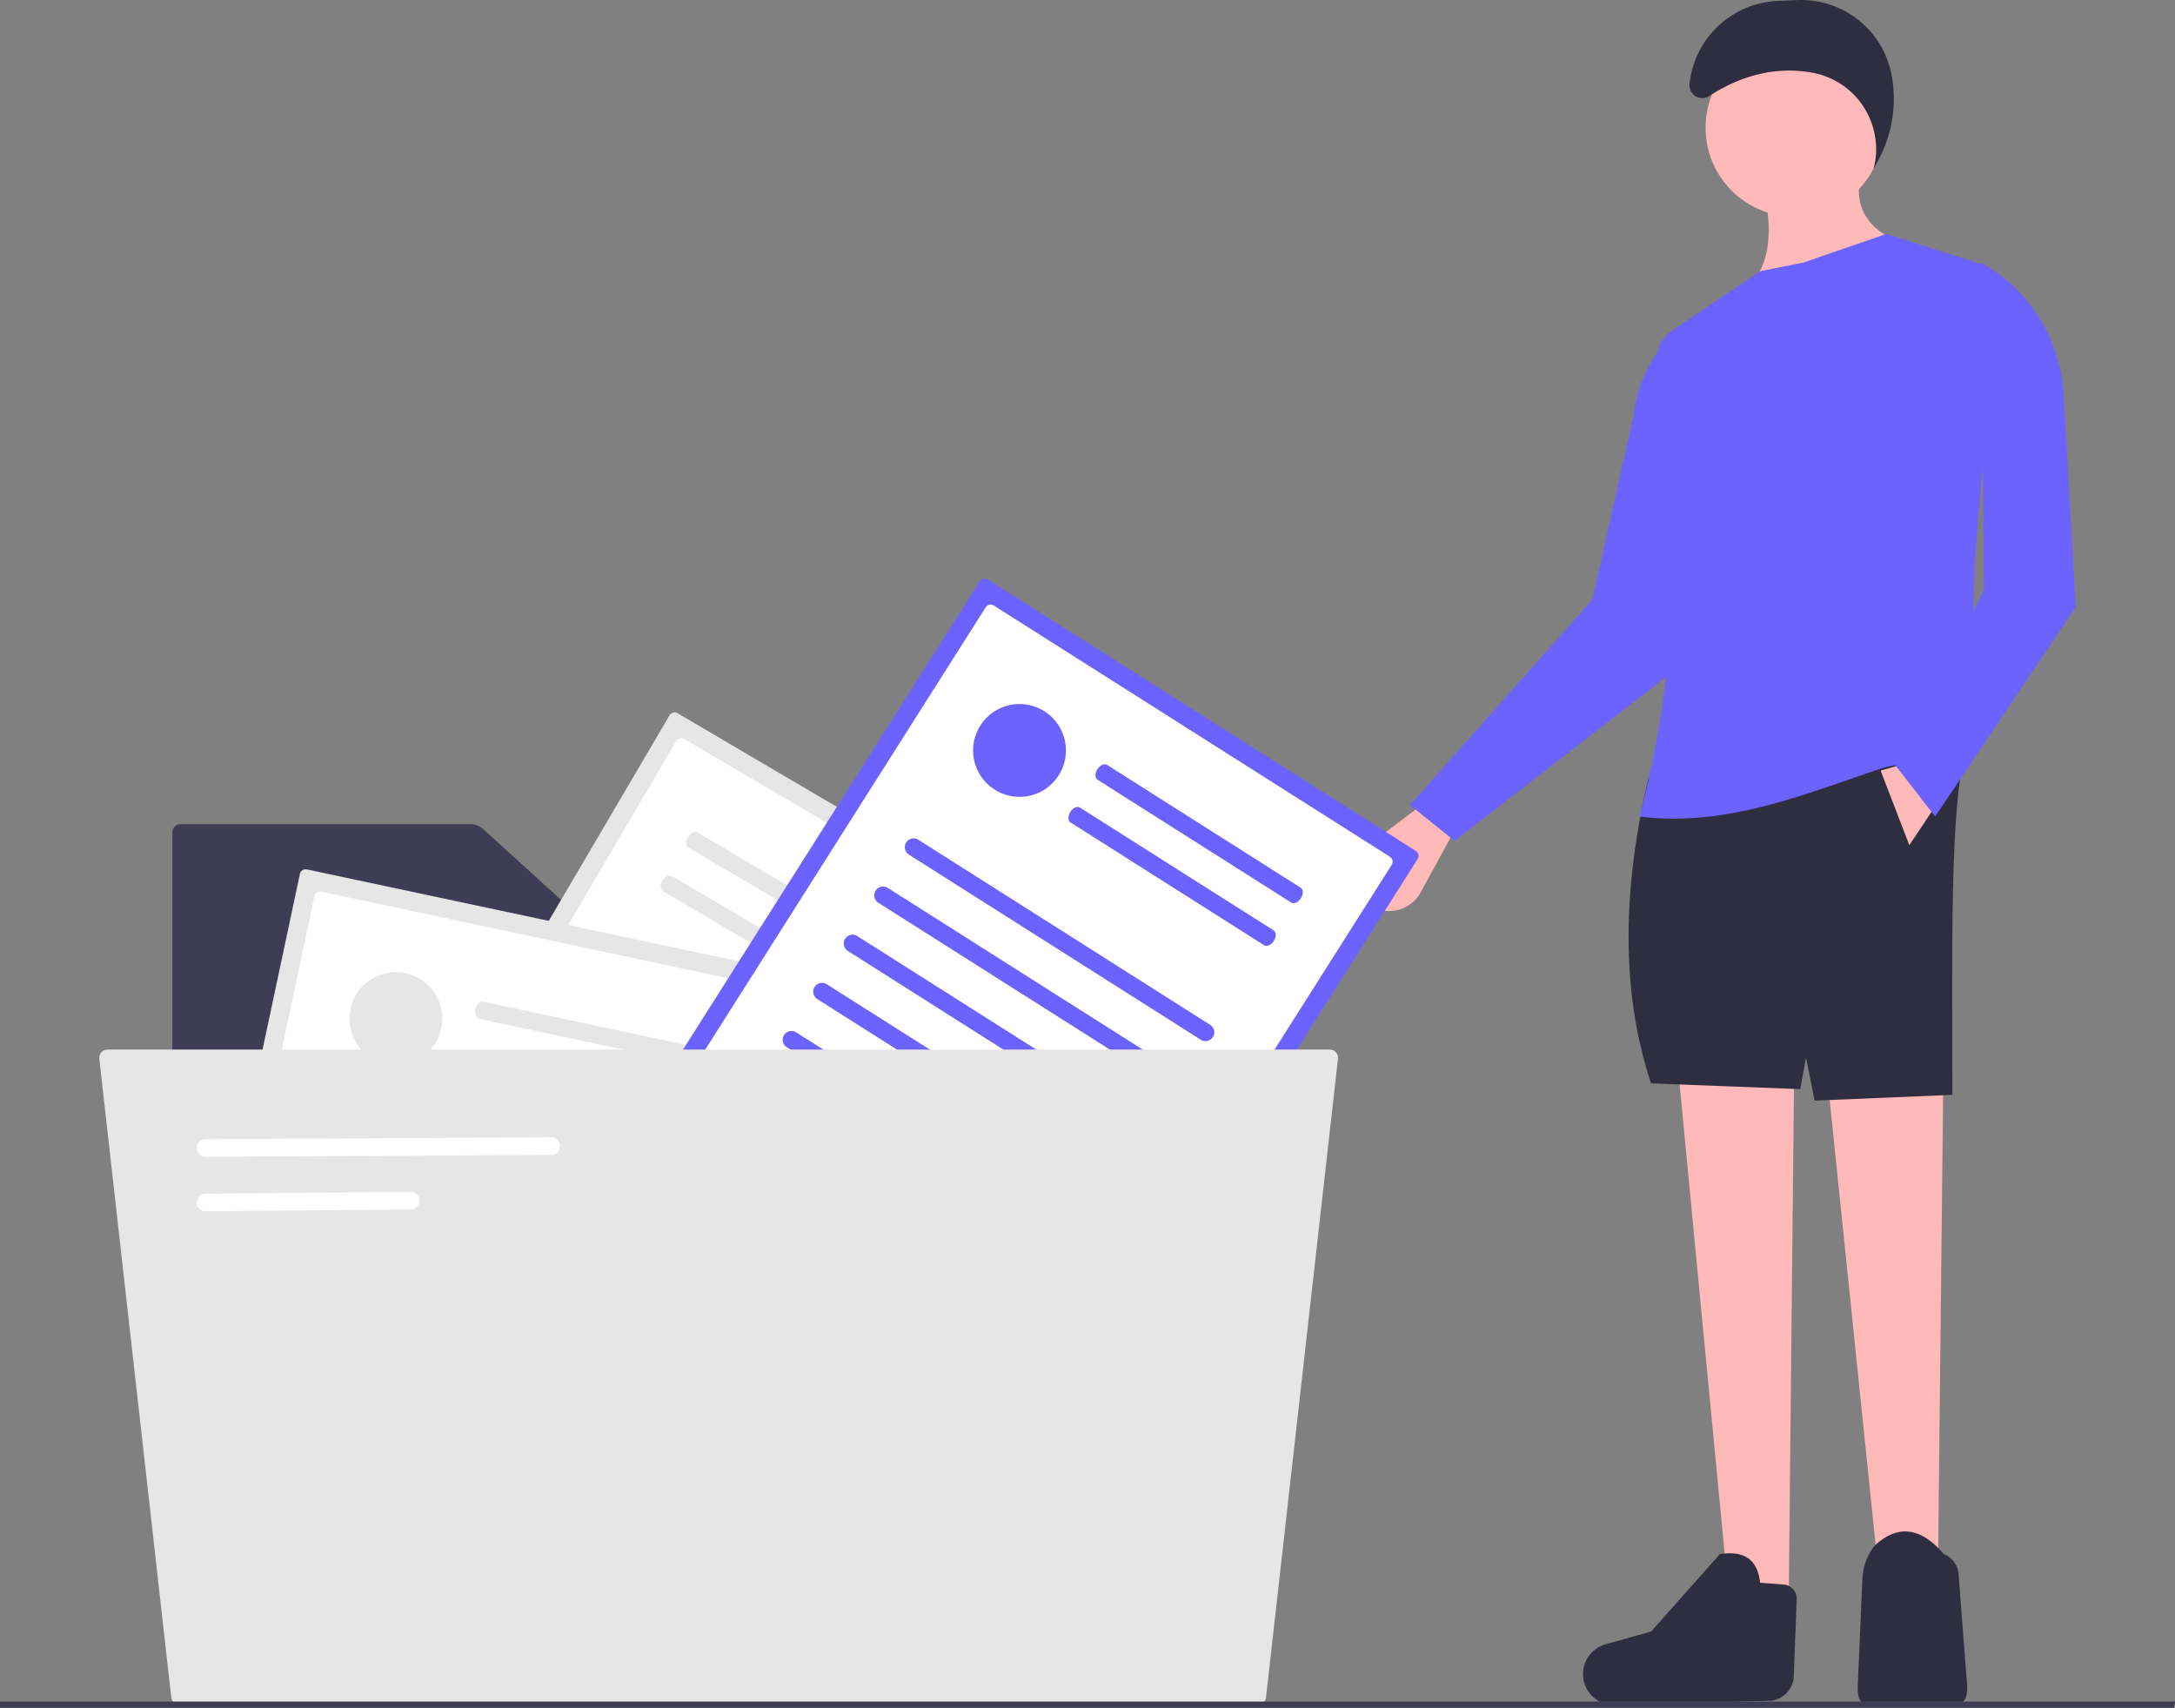 <svg id="b422ff3f-53cc-4ffe-bf25-56f303d2d1de"
     data-name="Layer 1"
     xmlns="http://www.w3.org/2000/svg"
     width="757.964"
     height="595.094"
     viewBox="0 0 757.964 595.094"
>
  <rect x="0" y="0" width="757.964" height="595.094" fill="#808080" stroke="none"/>
  <path d="M283.983,439.629a2.895,2.895,0,0,0-2.892,2.892V741.569a2.896,2.896,0,0,0,2.892,2.893h374.946a2.895,2.895,0,0,0,2.892-2.893V490.525a2.895,2.895,0,0,0-2.892-2.893H443.735a8.765,8.765,0,0,1-5.907-2.282l-48.379-43.958a6.77,6.77,0,0,0-4.562-1.763Z"
        transform="translate(-221.018 -152.453)"
        fill="#3f3d56"
  />
  <path d="M457.147,400.985a2.051,2.051,0,0,0-2.804.728l-111.036,188.949a2.051,2.051,0,0,0,.728,2.804l152.219,89.452a2.051,2.051,0,0,0,2.804-.728l111.036-188.949a2.051,2.051,0,0,0-.728-2.804Z"
        transform="translate(-221.018 -152.453)"
        fill="#e6e6e6"
  />
  <path d="M459.477,409.956a2.051,2.051,0,0,0-2.804.728L352.279,588.332a2.051,2.051,0,0,0,.728,2.804L493.924,673.945a2.051,2.051,0,0,0,2.804-.728L601.123,495.57a2.051,2.051,0,0,0-.728-2.804Z"
        transform="translate(-221.018 -152.453)"
        fill="#fff"
  />
  <path d="M432.852,497.712l103.834,61.018a3.072,3.072,0,1,0,3.113-5.298L435.965,492.414a3.072,3.072,0,1,0-3.113,5.298Z"
        transform="translate(-221.018 -152.453)"
        fill="#e6e6e6"
  />
  <path d="M460.965,447.832l68.886,40.481c.971.57,2.454-.153,3.314-1.616s.77-3.111-.201-3.682l-68.886-40.481c-.971-.57-2.454.153-3.314,1.616S459.994,447.261,460.965,447.832Z"
        transform="translate(-221.018 -152.453)"
        fill="#e6e6e6"
  />
  <path d="M452.041,463.018l68.886,40.481c.971.57,2.454-.153,3.314-1.616s.77-3.111-.201-3.682l-68.886-40.481c-.971-.57-2.454.153-3.314,1.616S451.07,462.448,452.041,463.018Z"
        transform="translate(-221.018 -152.453)"
        fill="#e6e6e6"
  />
  <path d="M422.786,514.841,526.62,575.859a3.072,3.072,0,0,0,3.113-5.298L425.9,509.543a3.072,3.072,0,0,0-3.113,5.298Z"
        transform="translate(-221.018 -152.453)"
        fill="#e6e6e6"
  />
  <path d="M412.72,531.97,516.554,592.988a3.072,3.072,0,0,0,3.113-5.298L415.834,526.672a3.072,3.072,0,1,0-3.113,5.298Z"
        transform="translate(-221.018 -152.453)"
        fill="#e6e6e6"
  />
  <path d="M402.655,549.099l103.834,61.018a3.072,3.072,0,0,0,3.113-5.298L405.768,543.801a3.072,3.072,0,1,0-3.113,5.298Z"
        transform="translate(-221.018 -152.453)"
        fill="#e6e6e6"
  />
  <path d="M392.589,566.228l103.834,61.018a3.072,3.072,0,1,0,3.113-5.298L395.702,560.93a3.072,3.072,0,0,0-3.113,5.298Z"
        transform="translate(-221.018 -152.453)"
        fill="#e6e6e6"
  />
  <path d="M382.523,583.357,486.356,644.375a3.072,3.072,0,0,0,3.113-5.298L385.636,578.059a3.072,3.072,0,1,0-3.113,5.298Z"
        transform="translate(-221.018 -152.453)"
        fill="#e6e6e6"
  />
  <circle cx="330.361"
          cy="355.401"
          r="16.181"
          fill="#e6e6e6"
  />
  <path d="M503.889,539.457"
        transform="translate(-221.018 -152.453)"
        fill="#e6e6e6"
  />
  <path d="M327.962,455.4a2.051,2.051,0,0,0-2.43,1.577L279.939,671.342a2.051,2.051,0,0,0,1.577,2.43l172.693,36.73a2.051,2.051,0,0,0,2.43-1.577l45.593-214.364a2.051,2.051,0,0,0-1.577-2.43Z"
        transform="translate(-221.018 -152.453)"
        fill="#e6e6e6"
  />
  <path d="M333.009,463.174a2.051,2.051,0,0,0-2.43,1.577L287.713,666.294a2.051,2.051,0,0,0,1.577,2.43L449.162,702.727a2.051,2.051,0,0,0,2.43-1.577l42.866-201.542a2.051,2.051,0,0,0-1.577-2.43Z"
        transform="translate(-221.018 -152.453)"
        fill="#fff"
  />
  <path d="M453.298,579.902l-117.8-25.055a3.072,3.072,0,1,1,1.278-6.01l117.8,25.055a3.072,3.072,0,1,1-1.278,6.01Z"
        transform="translate(-221.018 -152.453)"
        fill="#e6e6e6"
  />
  <path d="M466.22,524.122l-78.152-16.622c-1.101-.234-1.708-1.769-1.355-3.429s1.532-2.815,2.633-2.581l78.152,16.622c1.101.234,1.708,1.769,1.355,3.429S467.321,524.356,466.22,524.122Z"
        transform="translate(-221.018 -152.453)"
        fill="#e6e6e6"
  />
  <path d="M462.555,541.351l-78.152-16.622c-1.101-.234-1.708-1.769-1.355-3.429s1.532-2.815,2.633-2.581l78.152,16.622c1.101.234,1.708,1.769,1.355,3.429S463.656,541.585,462.555,541.351Z"
        transform="translate(-221.018 -152.453)"
        fill="#e6e6e6"
  />
  <path d="M449.165,599.335l-117.8-25.055a3.072,3.072,0,0,1,1.278-6.01l117.8,25.055a3.072,3.072,0,1,1-1.278,6.01Z"
        transform="translate(-221.018 -152.453)"
        fill="#e6e6e6"
  />
  <path d="M445.032,618.768l-117.8-25.055a3.072,3.072,0,0,1,1.278-6.01l117.8,25.055a3.072,3.072,0,1,1-1.278,6.01Z"
        transform="translate(-221.018 -152.453)"
        fill="#e6e6e6"
  />
  <path d="M440.899,638.201l-117.8-25.055a3.072,3.072,0,1,1,1.278-6.01l117.8,25.055a3.072,3.072,0,0,1-1.278,6.01Z"
        transform="translate(-221.018 -152.453)"
        fill="#e6e6e6"
  />
  <path d="M436.766,657.634l-117.8-25.055a3.072,3.072,0,1,1,1.278-6.01l117.8,25.055a3.072,3.072,0,1,1-1.278,6.01Z"
        transform="translate(-221.018 -152.453)"
        fill="#e6e6e6"
  />
  <path d="M432.632,677.067l-117.8-25.055a3.072,3.072,0,0,1,1.278-6.01l117.8,25.055a3.072,3.072,0,1,1-1.278,6.01Z"
        transform="translate(-221.018 -152.453)"
        fill="#e6e6e6"
  />
  <circle cx="137.976"
          cy="354.936"
          r="16.181"
          fill="#e6e6e6"
  />
  <path d="M372.706,562.761"
        transform="translate(-221.018 -152.453)"
        fill="#e6e6e6"
  />
  <path d="M696.852,466.869l0,0a12.585,12.585,0,0,0,19.268-3.499l13.273-24.318-10.038-8.321-21.882,16.578A12.585,12.585,0,0,0,696.852,466.869Z"
        transform="translate(-221.018 -152.453)"
        fill="#ffb9b9"
  />
  <path d="M712.393,432.961l15.5,12.5,84.5-65.5-5-114v0a46.039,46.039,0,0,0-17.023,31.103l-14.477,64.397Z"
        transform="translate(-221.018 -152.453)"
        fill="#6c63ff"
  />
  <polygon points="654.375 545.508 675.375 545.508 677.375 361.508 635.375 361.508 654.375 545.508"
           fill="#ffb9b9"
  />
  <polygon points="602.375 555.508 623.375 555.508 625.375 359.508 583.375 357.508 602.375 555.508"
           fill="#ffb9b9"
  />
  <path d="M796.393,529.961l52,2,2-11,3,15,48-2c-.008-48.636-1.046-102.377,5-121l-111,11C786.651,461.643,785.574,497.342,796.393,529.961Z"
        transform="translate(-221.018 -152.453)"
        fill="#2f2e41"
  />
  <path d="M887.486,745.961h0c11.225,0,20.025,4.358,19.003-6.82l-2.907-37.798a8.263,8.263,0,0,0-5.189-7.382h0q-12-14.067-24-3h0a19.915,19.915,0,0,0-4.337,11.394l-1.628,37.54C867.866,750.806,876.561,745.961,887.486,745.961Z"
        transform="translate(-221.018 -152.453)"
        fill="#2f2e41"
  />
  <path d="M784.977,746.491l53.372-1.413a9.047,9.047,0,0,0,7.799-9.235l1.006-26.081a4.937,4.937,0,0,0-4.552-5.17l-8.207-.631c-.973-8.93-6.41-11.096-14-10l-24,27-15.815,4.428a10.802,10.802,0,0,0-7.77,12.005v0A10.802,10.802,0,0,0,784.977,746.491Z"
        transform="translate(-221.018 -152.453)"
        fill="#2f2e41"
  />
  <circle cx="625.375"
          cy="44.508"
          r="31"
          fill="#ffb9b9"
  />
  <path d="M830.393,251.961l53-15c-11.853-4.611-16.429-12.654-14-24h-35C838.893,230.054,838.911,244.002,830.393,251.961Z"
        transform="translate(-221.018 -152.453)"
        fill="#ffb9b9"
  />
  <path d="M792.393,436.961c29.911,3.823,57.469-7.759,83.5-16.5,11.752-3.946,23.59.173,34.5-6.5-4.718-46.467-.137-98.808,9.884-154.586a13.217,13.217,0,0,0-8.986-14.946l-32.897-10.467-29,10-15,3-30.888,20.87a11.292,11.292,0,0,0-4.808,11.28A370.22,370.22,0,0,1,792.393,436.961Z"
        transform="translate(-221.018 -152.453)"
        fill="#6c63ff"
  />
  <polygon points="655.375 268.508 665.375 294.508 675.375 279.508 662.375 266.508 655.375 268.508"
           fill="#ffb9b9"
  />
  <path d="M816.646,185.908c12.053-7.736,24.073-10.284,36.063-8.107a27.082,27.082,0,0,1,21.26,33.37q-.037.145-.075.291l1.792-3.368a45.236,45.236,0,0,0,4.606-29.157v0A32.092,32.092,0,0,0,847.357,152.481l-6.745.281a32.332,32.332,0,0,0-30.814,28.977v0A4.443,4.443,0,0,0,816.646,185.908Z"
        transform="translate(-221.018 -152.453)"
        fill="#2f2e41"
  />
  <path d="M881.393,418.961l14,18,49-73-4.238-74.163a56.096,56.096,0,0,0-28.762-45.837l0,0,1,114Z"
        transform="translate(-221.018 -152.453)"
        fill="#6c63ff"
  />
  <path d="M565.312,354.404a2.051,2.051,0,0,0-2.827.633L445.121,540.121a2.051,2.051,0,0,0,.633,2.827L594.859,637.498a2.051,2.051,0,0,0,2.827-.633L715.05,451.78a2.051,2.051,0,0,0-.633-2.827Z"
        transform="translate(-221.018 -152.453)"
        fill="#6c63ff"
  />
  <path d="M567.337,363.449a2.051,2.051,0,0,0-2.827.633L454.166,538.096a2.051,2.051,0,0,0,.633,2.827l138.035,87.53a2.051,2.051,0,0,0,2.827-.633L706.005,453.805a2.051,2.051,0,0,0-.633-2.827Z"
        transform="translate(-221.018 -152.453)"
        fill="#fff"
  />
  <path d="M639.469,514.75,537.759,450.254a3.072,3.072,0,0,1,3.291-5.189L642.759,509.56a3.072,3.072,0,1,1-3.291,5.189Z"
        transform="translate(-221.018 -152.453)"
        fill="#6c63ff"
  />
  <path d="M670.999,466.957l-67.478-42.788c-.951-.603-.985-2.253-.076-3.686s2.416-2.106,3.367-1.503l67.478,42.788c.951.603.985,2.253.076,3.686S671.95,467.559,670.999,466.957Z"
        transform="translate(-221.018 -152.453)"
        fill="#6c63ff"
  />
  <path d="M661.566,481.832l-67.478-42.788c-.951-.603-.985-2.253-.076-3.686s2.416-2.106,3.367-1.503l67.478,42.788c.951.603.985,2.253.076,3.686S662.517,482.435,661.566,481.832Z"
        transform="translate(-221.018 -152.453)"
        fill="#6c63ff"
  />
  <path d="M628.829,531.528,527.119,467.033a3.072,3.072,0,0,1,3.291-5.189l101.71,64.496a3.072,3.072,0,0,1-3.291,5.189Z"
        transform="translate(-221.018 -152.453)"
        fill="#6c63ff"
  />
  <path d="M618.189,548.307,516.479,483.811a3.072,3.072,0,0,1,3.291-5.189L621.48,543.118a3.072,3.072,0,1,1-3.291,5.189Z"
        transform="translate(-221.018 -152.453)"
        fill="#6c63ff"
  />
  <path d="M607.55,565.086,505.84,500.59a3.072,3.072,0,1,1,3.291-5.189l101.71,64.496a3.072,3.072,0,0,1-3.291,5.189Z"
        transform="translate(-221.018 -152.453)"
        fill="#6c63ff"
  />
  <path d="M596.91,581.864,495.2,517.369a3.072,3.072,0,0,1,3.291-5.189l101.71,64.496a3.072,3.072,0,0,1-3.291,5.189Z"
        transform="translate(-221.018 -152.453)"
        fill="#6c63ff"
  />
  <path d="M586.271,598.643,484.561,534.147a3.072,3.072,0,1,1,3.291-5.189l101.71,64.496a3.072,3.072,0,1,1-3.291,5.189Z"
        transform="translate(-221.018 -152.453)"
        fill="#6c63ff"
  />
  <circle cx="355.288"
          cy="261.49"
          r="16.181"
          fill="#6c63ff"
  />
  <path d="M569.884,470.625"
        transform="translate(-221.018 -152.453)"
        fill="#e6e6e6"
  />
  <path d="M258.499,518.175a2.892,2.892,0,0,0-2.874,3.216l25.071,222.502a2.89,2.89,0,0,0,2.874,2.568H659.342a2.89,2.89,0,0,0,2.874-2.568l25.07-222.502a2.893,2.893,0,0,0-.717-2.251,2.859,2.859,0,0,0-2.156-.965Z"
        transform="translate(-221.018 -152.453)"
        fill="#e6e6e6"
  />
  <path d="M292.685,555.545l120.433-.652a3.072,3.072,0,0,0-.033-6.145l-120.433.652a3.072,3.072,0,0,0,.033,6.145Z"
        transform="translate(-221.018 -152.453)"
        fill="#fff"
  />
  <path d="M292.685,574.545l71.433-.652a3.072,3.072,0,0,0-.033-6.145l-71.433.652a3.072,3.072,0,0,0,.033,6.145Z"
        transform="translate(-221.018 -152.453)"
        fill="#fff"
  />
  <polygon points="757.569 595.094 0 595.094 0 592.913 757.964 592.913 757.569 595.094"
           fill="#3f3d56"
  />
</svg>
